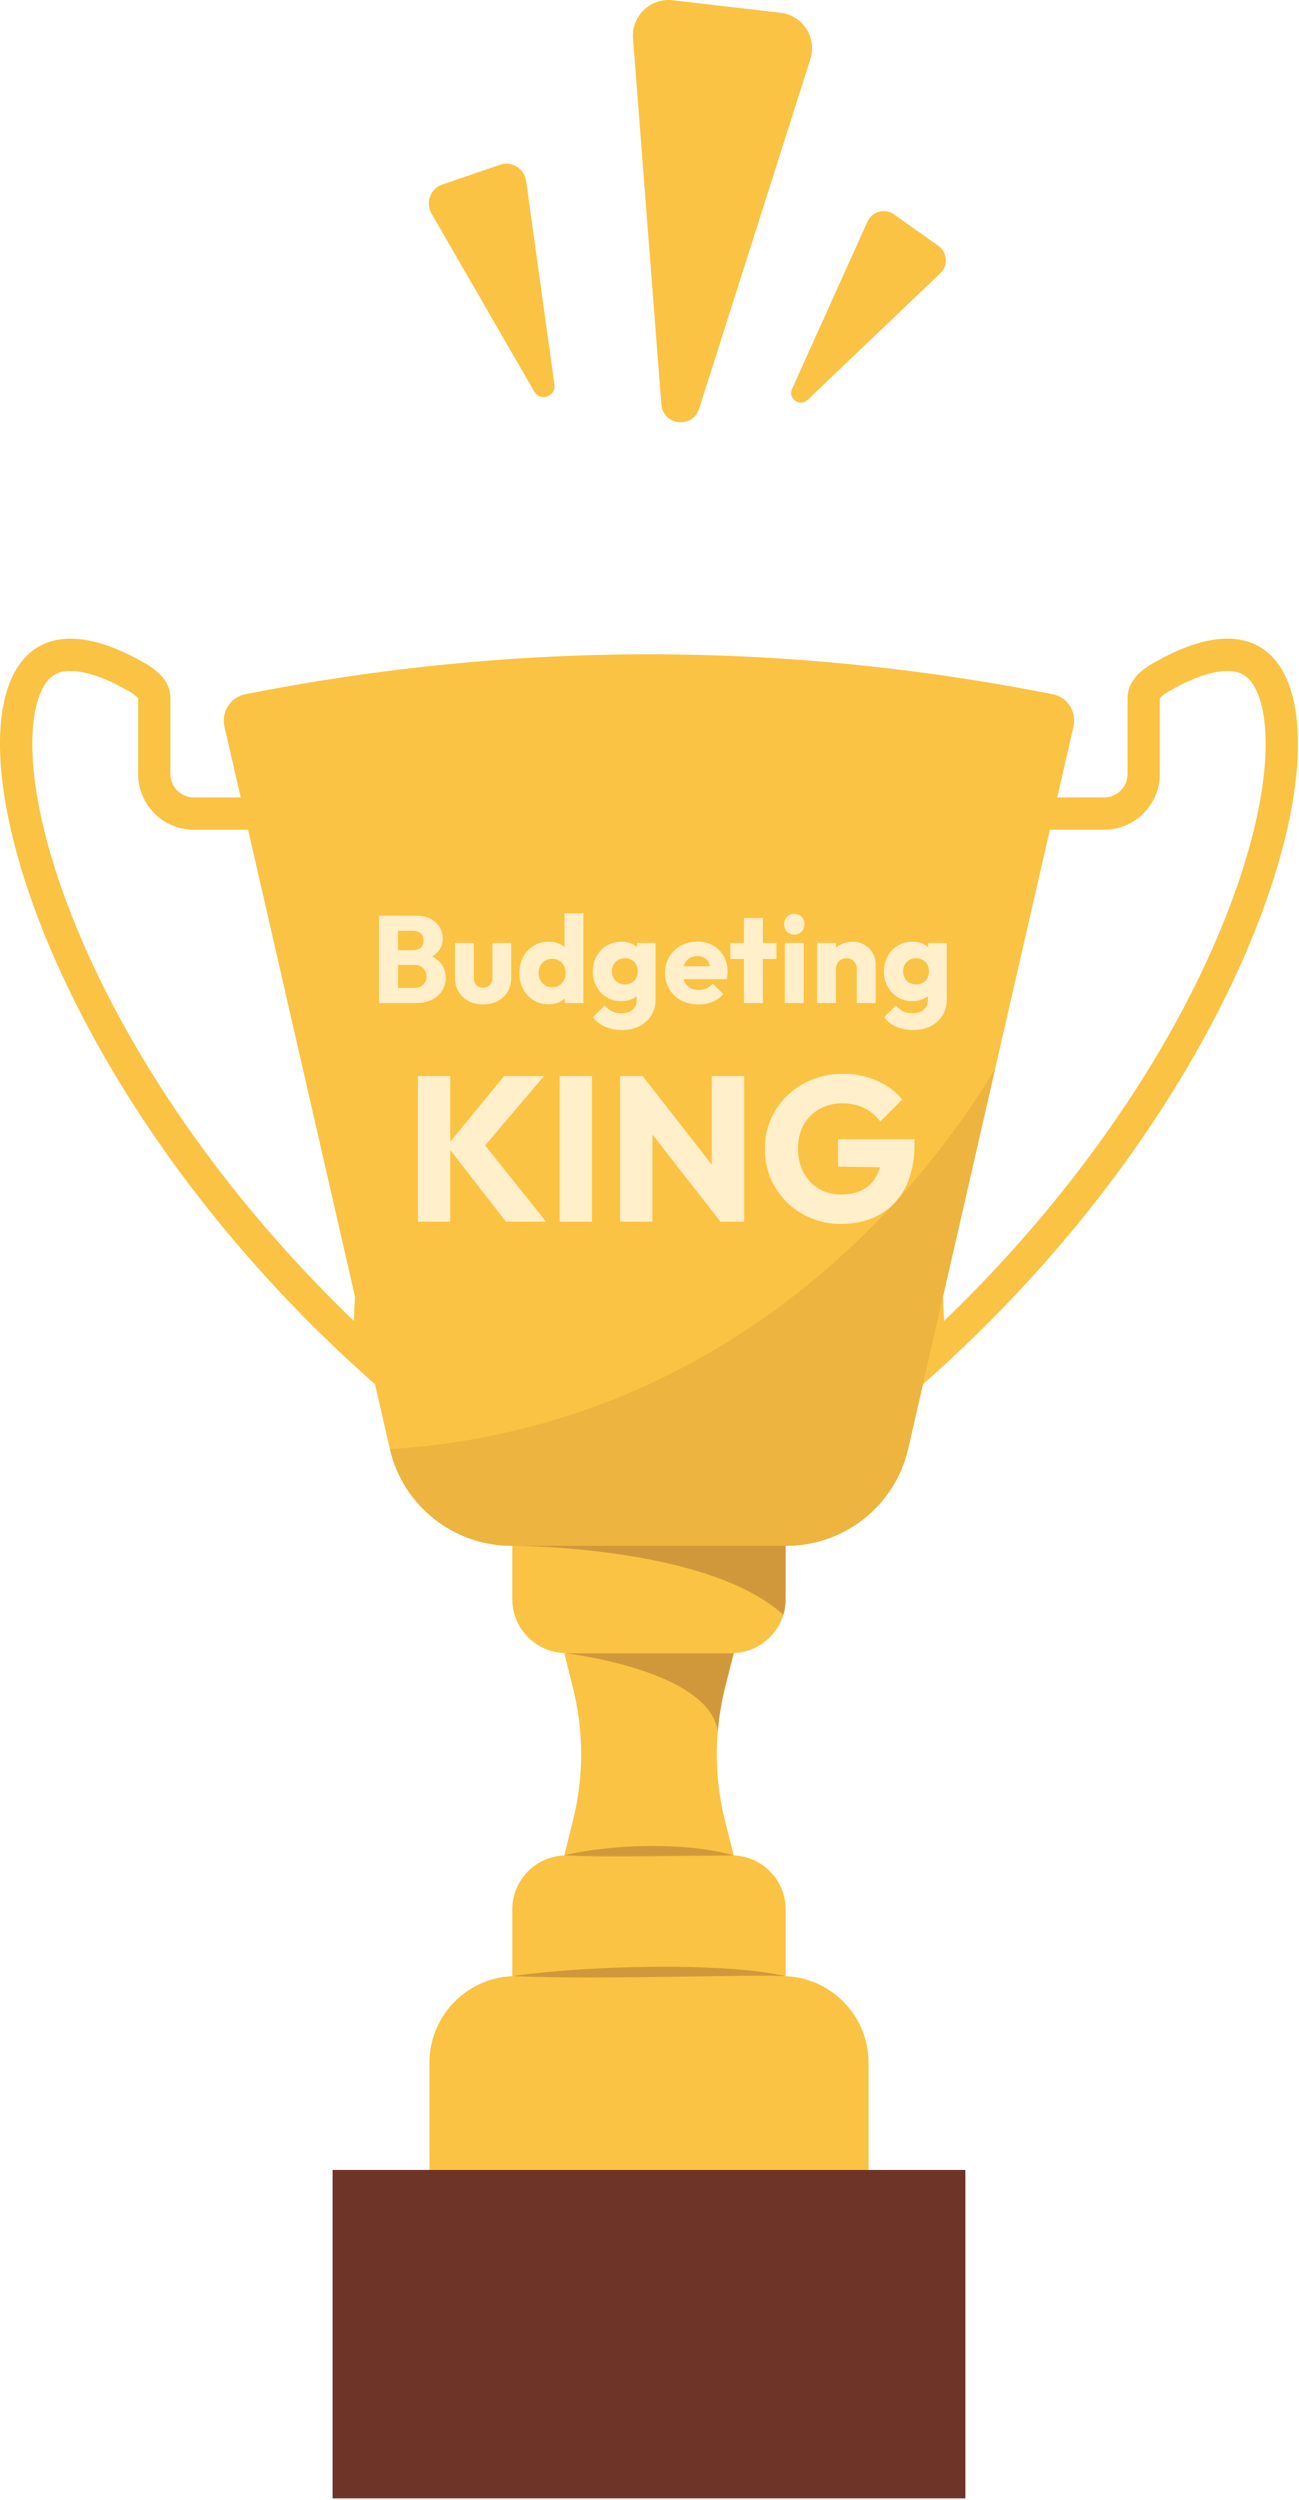 <svg width="630" height="1212" viewBox="0 0 630 1212" fill="none" xmlns="http://www.w3.org/2000/svg">
<path d="M595.283 309.647C585.26 309.647 573.1 313.485 558.833 321.777C552.287 325.569 546.839 330.927 546.839 338.497V375.293C546.839 381.553 541.767 386.625 535.507 386.625H488.387L434.103 461.782L443.75 674.536C626.059 516.336 668.92 309.647 595.283 309.647ZM595.298 325.314C600.55 325.314 606.465 326.743 610.408 337.323C614.757 348.941 614.953 367.286 610.98 388.973C606.51 413.383 596.908 441.556 583.198 470.42C554.935 529.941 511.006 589.372 457.881 640.434L449.995 466.523L496.393 402.277H535.507C550.39 402.277 562.49 390.177 562.49 375.293V338.662C562.731 338.316 563.694 337.052 566.689 335.306C580.911 327.044 590.091 325.314 595.298 325.314Z" fill="#FBC343"/>
<path d="M34.217 309.659C-39.423 309.659 3.444 516.339 185.75 674.539L195.39 461.793L141.11 386.633H93.99C87.737 386.633 82.657 381.553 82.657 375.299V338.499C82.657 330.939 77.217 325.579 70.67 321.779C56.404 313.486 44.23 309.659 34.217 309.659ZM34.217 325.313C39.404 325.313 48.59 327.046 62.804 335.313C65.804 337.059 66.777 338.313 67.004 338.673V375.299C67.004 390.179 79.11 402.286 93.99 402.286H133.11L179.497 466.526L171.617 640.446C118.484 589.379 74.564 529.953 46.297 470.433C32.59 441.553 22.99 413.393 18.51 388.979C14.537 367.286 14.737 348.953 19.084 337.326C23.03 326.739 28.95 325.313 34.217 325.313Z" fill="#FBC343"/>
<path d="M468.191 1211.34H161.307V1052.09H468.191V1211.34Z" fill="#6F3428"/>
<path d="M421.225 1052.08H208.278V1000.12C208.278 976.907 227.085 958.094 250.302 958.094H379.201C402.418 958.094 421.225 976.907 421.225 1000.12V1052.08Z" fill="#FBC343"/>
<path d="M381.03 958.099H248.47V925.753C248.47 911.313 260.177 899.593 274.617 899.593H354.87C369.31 899.593 381.03 911.313 381.03 925.753V958.099Z" fill="#FBC343"/>
<path d="M351.723 883.233L355.857 899.593H273.657L277.75 883.233C283.23 861.499 283.23 839.593 277.75 817.859L273.657 801.499H355.857L351.723 817.859C349.923 825.033 348.723 832.193 348.123 839.393C346.857 854.033 348.057 868.659 351.723 883.233Z" fill="#FBC343"/>
<path d="M348.123 839.393C343.63 809.459 273.657 801.499 273.657 801.499H274.63H354.857H355.857L351.723 817.859C349.923 825.033 348.723 832.193 348.123 839.393Z" fill="#D1983B"/>
<path d="M381.017 742.993V775.326C381.017 777.993 380.63 780.566 379.897 782.993C376.617 793.699 366.657 801.499 354.857 801.499H274.63C260.19 801.499 248.457 789.793 248.457 775.326V742.993H381.017Z" fill="#FBC343"/>
<path d="M520.622 352.267L482.63 518.201L440.464 702.36C434.153 729.924 409.632 749.464 381.36 749.464H248.126C219.968 749.464 195.532 730.065 189.094 702.629L189.037 702.36L108.865 352.267C107.238 345.122 111.751 337.99 118.968 336.589C249.485 310.794 380.016 310.794 510.533 336.589C517.735 337.99 522.263 345.122 520.622 352.267Z" fill="#FBC343"/>
<path d="M381.341 749.476H381.007H248.45H248.116C219.955 749.476 195.521 730.076 189.083 702.639C335.519 693.405 432.92 600.579 482.622 518.21L440.443 702.374C434.144 729.937 409.626 749.476 381.341 749.476Z" fill="#EDB440"/>
<path d="M273.83 899.606C273.777 899.606 273.71 899.606 273.657 899.593H274.203C274.07 899.606 273.95 899.606 273.83 899.606ZM355.603 899.606C355.497 899.606 355.39 899.606 355.283 899.593H355.857C355.777 899.606 355.683 899.606 355.603 899.606Z" fill="#D4C2BE"/>
<path d="M297.337 900.086C289.537 900.086 281.723 899.993 273.83 899.606C273.95 899.606 274.07 899.606 274.203 899.593H355.283C355.39 899.606 355.497 899.606 355.603 899.606C348.75 899.793 342.003 899.779 335.257 899.806L314.79 900.006C308.977 900.033 303.163 900.086 297.337 900.086Z" fill="#D1983B"/>
<path d="M355.857 899.593H273.657C280.39 897.913 287.23 896.913 294.097 896.193C300.95 895.446 307.843 895.126 314.75 895.006C314.99 895.006 315.243 895.006 315.483 895.006C329.017 895.006 342.697 895.979 355.857 899.593Z" fill="#D1983B"/>
<path d="M248.964 958.126C248.79 958.113 248.63 958.113 248.47 958.099H250.297C249.844 958.099 249.404 958.113 248.964 958.126Z" fill="#D4C2BE"/>
<path d="M285.63 958.793C273.43 958.793 261.203 958.633 248.963 958.126C249.403 958.113 249.843 958.099 250.297 958.099H349.417C348.91 958.113 348.403 958.113 347.897 958.113L314.79 958.606C305.083 958.686 295.363 958.793 285.63 958.793Z" fill="#D1983B"/>
<path d="M381.03 958.099C376.937 957.966 372.844 957.913 368.764 957.913C362.31 957.913 355.87 958.033 349.417 958.099H250.297H248.47C270.47 955.126 292.59 953.966 314.737 953.606C317.097 953.579 319.47 953.566 321.844 953.566C330.55 953.566 339.257 953.739 347.964 954.219C359.03 954.766 370.15 955.793 381.03 958.099Z" fill="#D1983B"/>
<path d="M255.174 87.756L268.891 186.522C269.682 192.253 262.006 194.883 259.12 189.877L209.261 103.513C206.201 98.225 208.751 91.461 214.535 89.474L242.384 79.918C248.155 77.932 254.329 81.69 255.174 87.756Z" fill="#FBC343"/>
<path d="M393.029 28.625L339.059 198.197C335.93 208.014 321.551 206.346 320.745 196.069L307.005 18.655C306.143 7.766 315.447 -1.134 326.293 0.118L378.469 6.167C389.316 7.432 396.339 18.224 393.029 28.625Z" fill="#FBC343"/>
<path d="M456.032 132.503L391.654 193.908C387.937 197.46 382.031 193.274 384.137 188.579L420.704 107.46C422.948 102.49 429.171 100.824 433.618 103.977L455.055 119.163C459.502 122.315 459.997 128.731 456.032 132.503Z" fill="#FBC343"/>
<path d="M379.897 782.993C344.483 750.459 254.59 749.499 248.457 749.459H381.017V775.326C381.017 777.993 380.63 780.566 379.897 782.993Z" fill="#D1983B"/>
<g filter="url(#filter0_d_3_101)">
<path d="M190.973 482.337V475.017H200.933C202.773 475.017 204.213 474.477 205.253 473.397C206.293 472.317 206.813 470.997 206.813 469.437C206.813 468.357 206.573 467.397 206.093 466.557C205.613 465.717 204.933 465.057 204.053 464.577C203.213 464.097 202.173 463.857 200.933 463.857H190.973V456.717H200.153C201.713 456.717 202.973 456.337 203.933 455.577C204.893 454.777 205.373 453.577 205.373 451.977C205.373 450.417 204.893 449.257 203.933 448.497C202.973 447.697 201.713 447.297 200.153 447.297H190.973V439.977H201.953C204.673 439.977 206.973 440.477 208.853 441.477C210.773 442.477 212.233 443.817 213.233 445.497C214.233 447.177 214.733 449.037 214.733 451.077C214.733 453.677 213.893 455.877 212.213 457.677C210.533 459.477 208.053 460.717 204.773 461.397L205.013 458.217C208.573 458.897 211.313 460.277 213.233 462.357C215.193 464.437 216.173 466.997 216.173 470.037C216.173 472.357 215.593 474.457 214.433 476.337C213.313 478.177 211.673 479.637 209.513 480.717C207.393 481.797 204.833 482.337 201.833 482.337H190.973ZM183.773 482.337V439.977H193.073V482.337H183.773ZM234.33 482.997C231.65 482.997 229.27 482.457 227.19 481.377C225.15 480.257 223.55 478.737 222.39 476.817C221.23 474.857 220.65 472.617 220.65 470.097V453.177H229.83V469.977C229.83 470.977 229.99 471.837 230.31 472.557C230.67 473.277 231.19 473.837 231.87 474.237C232.55 474.637 233.37 474.837 234.33 474.837C235.69 474.837 236.77 474.417 237.57 473.577C238.37 472.697 238.77 471.497 238.77 469.977V453.177H247.95V470.037C247.95 472.597 247.37 474.857 246.21 476.817C245.05 478.737 243.45 480.257 241.41 481.377C239.37 482.457 237.01 482.997 234.33 482.997ZM266.134 482.937C263.374 482.937 260.914 482.277 258.754 480.957C256.634 479.637 254.954 477.837 253.714 475.557C252.514 473.277 251.914 470.677 251.914 467.757C251.914 464.837 252.514 462.237 253.714 459.957C254.954 457.677 256.634 455.877 258.754 454.557C260.914 453.237 263.374 452.577 266.134 452.577C268.134 452.577 269.934 452.957 271.534 453.717C273.174 454.477 274.514 455.537 275.554 456.897C276.634 458.217 277.234 459.737 277.354 461.457V473.757C277.234 475.477 276.654 477.037 275.614 478.437C274.574 479.797 273.234 480.897 271.594 481.737C269.954 482.537 268.134 482.937 266.134 482.937ZM267.754 474.657C269.074 474.657 270.214 474.377 271.174 473.817C272.134 473.217 272.894 472.397 273.454 471.357C274.014 470.317 274.294 469.117 274.294 467.757C274.294 466.397 274.014 465.217 273.454 464.217C272.934 463.177 272.174 462.357 271.174 461.757C270.214 461.157 269.094 460.857 267.814 460.857C266.534 460.857 265.394 461.157 264.394 461.757C263.434 462.357 262.654 463.177 262.054 464.217C261.494 465.257 261.214 466.437 261.214 467.757C261.214 469.077 261.494 470.257 262.054 471.297C262.614 472.337 263.394 473.157 264.394 473.757C265.394 474.357 266.514 474.657 267.754 474.657ZM282.934 482.337H273.934V474.477L275.314 467.397L273.754 460.317V438.777H282.934V482.337ZM301.758 495.417C298.558 495.417 295.738 494.857 293.298 493.737C290.898 492.657 288.998 491.117 287.598 489.117L293.238 483.477C294.278 484.717 295.438 485.657 296.718 486.297C298.038 486.937 299.618 487.257 301.458 487.257C303.738 487.257 305.518 486.697 306.798 485.577C308.118 484.457 308.778 482.877 308.778 480.837V473.397L310.338 467.037L308.958 460.677V453.177H317.958V480.597C317.958 483.597 317.258 486.197 315.858 488.397C314.458 490.597 312.538 492.317 310.098 493.557C307.658 494.797 304.878 495.417 301.758 495.417ZM301.338 481.437C298.658 481.437 296.278 480.797 294.198 479.517C292.118 478.237 290.478 476.497 289.278 474.297C288.078 472.097 287.478 469.657 287.478 466.977C287.478 464.257 288.078 461.817 289.278 459.657C290.478 457.457 292.118 455.737 294.198 454.497C296.278 453.217 298.658 452.577 301.338 452.577C303.338 452.577 305.118 452.957 306.678 453.717C308.278 454.437 309.558 455.477 310.518 456.837C311.518 458.157 312.078 459.697 312.198 461.457V472.557C312.078 474.277 311.518 475.817 310.518 477.177C309.558 478.497 308.278 479.537 306.678 480.297C305.078 481.057 303.298 481.437 301.338 481.437ZM303.078 473.277C304.358 473.277 305.458 472.997 306.378 472.437C307.338 471.877 308.058 471.137 308.538 470.217C309.058 469.257 309.318 468.177 309.318 466.977C309.318 465.777 309.058 464.697 308.538 463.737C308.058 462.777 307.338 462.017 306.378 461.457C305.458 460.897 304.358 460.617 303.078 460.617C301.838 460.617 300.738 460.897 299.778 461.457C298.818 462.017 298.078 462.777 297.558 463.737C297.038 464.697 296.778 465.777 296.778 466.977C296.778 468.097 297.038 469.157 297.558 470.157C298.078 471.117 298.798 471.877 299.718 472.437C300.678 472.997 301.798 473.277 303.078 473.277ZM338.837 482.997C335.677 482.997 332.857 482.357 330.377 481.077C327.937 479.757 326.017 477.937 324.617 475.617C323.217 473.297 322.517 470.677 322.517 467.757C322.517 464.837 323.197 462.237 324.557 459.957C325.957 457.637 327.837 455.817 330.197 454.497C332.557 453.177 335.217 452.517 338.177 452.517C341.057 452.517 343.597 453.137 345.797 454.377C347.997 455.617 349.717 457.337 350.957 459.537C352.237 461.737 352.877 464.257 352.877 467.097C352.877 467.617 352.837 468.177 352.757 468.777C352.717 469.337 352.617 469.997 352.457 470.757L327.317 470.817V464.517L348.557 464.457L344.597 467.097C344.557 465.417 344.297 464.037 343.817 462.957C343.337 461.837 342.617 460.997 341.657 460.437C340.737 459.837 339.597 459.537 338.237 459.537C336.797 459.537 335.537 459.877 334.457 460.557C333.417 461.197 332.597 462.117 331.997 463.317C331.437 464.517 331.157 465.977 331.157 467.697C331.157 469.417 331.457 470.897 332.057 472.137C332.697 473.337 333.577 474.277 334.697 474.957C335.857 475.597 337.217 475.917 338.777 475.917C340.217 475.917 341.517 475.677 342.677 475.197C343.837 474.677 344.857 473.917 345.737 472.917L350.777 477.957C349.337 479.637 347.597 480.897 345.557 481.737C343.517 482.577 341.277 482.997 338.837 482.997ZM360.803 482.337V441.117H369.983V482.337H360.803ZM354.203 460.977V453.177H376.583V460.977H354.203ZM380.628 482.337V453.177H389.808V482.337H380.628ZM385.248 449.157C383.808 449.157 382.608 448.677 381.648 447.717C380.728 446.717 380.268 445.517 380.268 444.117C380.268 442.677 380.728 441.477 381.648 440.517C382.608 439.557 383.808 439.077 385.248 439.077C386.688 439.077 387.868 439.557 388.788 440.517C389.708 441.477 390.168 442.677 390.168 444.117C390.168 445.517 389.708 446.717 388.788 447.717C387.868 448.677 386.688 449.157 385.248 449.157ZM415.533 482.337V465.717C415.533 464.197 415.053 462.977 414.093 462.057C413.173 461.097 411.993 460.617 410.553 460.617C409.553 460.617 408.673 460.837 407.913 461.277C407.153 461.677 406.553 462.277 406.113 463.077C405.673 463.837 405.453 464.717 405.453 465.717L401.913 463.977C401.913 461.697 402.413 459.697 403.413 457.977C404.413 456.257 405.793 454.937 407.553 454.017C409.353 453.057 411.373 452.577 413.613 452.577C415.773 452.577 417.673 453.097 419.313 454.137C420.993 455.137 422.313 456.477 423.273 458.157C424.233 459.837 424.713 461.677 424.713 463.677V482.337H415.533ZM396.273 482.337V453.177H405.453V482.337H396.273ZM442.969 495.417C439.769 495.417 436.949 494.857 434.509 493.737C432.109 492.657 430.209 491.117 428.809 489.117L434.449 483.477C435.489 484.717 436.649 485.657 437.929 486.297C439.249 486.937 440.829 487.257 442.669 487.257C444.949 487.257 446.729 486.697 448.009 485.577C449.329 484.457 449.989 482.877 449.989 480.837V473.397L451.549 467.037L450.169 460.677V453.177H459.169V480.597C459.169 483.597 458.469 486.197 457.069 488.397C455.669 490.597 453.749 492.317 451.309 493.557C448.869 494.797 446.089 495.417 442.969 495.417ZM442.549 481.437C439.869 481.437 437.489 480.797 435.409 479.517C433.329 478.237 431.689 476.497 430.489 474.297C429.289 472.097 428.689 469.657 428.689 466.977C428.689 464.257 429.289 461.817 430.489 459.657C431.689 457.457 433.329 455.737 435.409 454.497C437.489 453.217 439.869 452.577 442.549 452.577C444.549 452.577 446.329 452.957 447.889 453.717C449.489 454.437 450.769 455.477 451.729 456.837C452.729 458.157 453.289 459.697 453.409 461.457V472.557C453.289 474.277 452.729 475.817 451.729 477.177C450.769 478.497 449.489 479.537 447.889 480.297C446.289 481.057 444.509 481.437 442.549 481.437ZM444.289 473.277C445.569 473.277 446.669 472.997 447.589 472.437C448.549 471.877 449.269 471.137 449.749 470.217C450.269 469.257 450.529 468.177 450.529 466.977C450.529 465.777 450.269 464.697 449.749 463.737C449.269 462.777 448.549 462.017 447.589 461.457C446.669 460.897 445.569 460.617 444.289 460.617C443.049 460.617 441.949 460.897 440.989 461.457C440.029 462.017 439.289 462.777 438.769 463.737C438.249 464.697 437.989 465.777 437.989 466.977C437.989 468.097 438.249 469.157 438.769 470.157C439.289 471.117 440.009 471.877 440.929 472.437C441.889 472.997 443.009 473.277 444.289 473.277Z" fill="#FFEFCA"/>
</g>
<g filter="url(#filter1_d_3_101)">
<path d="M245.355 588.337L216.755 551.537L244.455 517.737H263.855L232.655 554.437V548.037L264.855 588.337H245.355ZM202.655 588.337V517.737H218.355V588.337H202.655ZM271.405 588.337V517.737H287.105V588.337H271.405ZM300.702 588.337V517.737H311.702L316.402 531.837V588.337H300.702ZM349.402 588.337L307.802 535.037L311.702 517.737L353.302 571.037L349.402 588.337ZM349.402 588.337L345.202 574.237V517.737H360.902V588.337H349.402ZM407.83 589.437C402.697 589.437 397.863 588.504 393.33 586.637C388.863 584.77 384.963 582.204 381.63 578.937C378.297 575.604 375.663 571.737 373.73 567.337C371.863 562.87 370.93 558.07 370.93 552.937C370.93 547.804 371.897 543.037 373.83 538.637C375.763 534.237 378.43 530.404 381.83 527.137C385.297 523.804 389.33 521.237 393.93 519.437C398.53 517.57 403.463 516.637 408.73 516.637C414.797 516.637 420.297 517.737 425.23 519.937C430.23 522.137 434.363 525.17 437.63 529.037L426.93 539.737C424.663 536.804 421.997 534.604 418.93 533.137C415.863 531.67 412.397 530.937 408.53 530.937C404.397 530.937 400.697 531.87 397.43 533.737C394.163 535.537 391.597 538.104 389.73 541.437C387.93 544.704 387.03 548.537 387.03 552.937C387.03 557.337 387.93 561.204 389.73 564.537C391.53 567.87 393.997 570.47 397.13 572.337C400.263 574.204 403.863 575.137 407.93 575.137C412.063 575.137 415.563 574.37 418.43 572.837C421.363 571.237 423.597 568.97 425.13 566.037C426.73 563.037 427.53 559.404 427.53 555.137L437.93 562.137L406.43 561.637V548.337H443.53V550.637C443.53 559.104 441.997 566.237 438.93 572.037C435.93 577.77 431.73 582.104 426.33 585.037C420.997 587.97 414.83 589.437 407.83 589.437Z" fill="#FFEFCA"/>
</g>
<defs>
<filter id="filter0_d_3_101" x="183.773" y="438.777" width="275.396" height="60.64" filterUnits="userSpaceOnUse" color-interpolation-filters="sRGB">
<feFlood flood-opacity="0" result="BackgroundImageFix"/>
<feColorMatrix in="SourceAlpha" type="matrix" values="0 0 0 0 0 0 0 0 0 0 0 0 0 0 0 0 0 0 127 0" result="hardAlpha"/>
<feOffset dy="4"/>
<feComposite in2="hardAlpha" operator="out"/>
<feColorMatrix type="matrix" values="0 0 0 0 0.905 0 0 0 0 0.488 0 0 0 0 0 0 0 0 0.57 0"/>
<feBlend mode="normal" in2="BackgroundImageFix" result="effect1_dropShadow_3_101"/>
<feBlend mode="normal" in="SourceGraphic" in2="effect1_dropShadow_3_101" result="shape"/>
</filter>
<filter id="filter1_d_3_101" x="202.655" y="516.637" width="240.875" height="76.8" filterUnits="userSpaceOnUse" color-interpolation-filters="sRGB">
<feFlood flood-opacity="0" result="BackgroundImageFix"/>
<feColorMatrix in="SourceAlpha" type="matrix" values="0 0 0 0 0 0 0 0 0 0 0 0 0 0 0 0 0 0 127 0" result="hardAlpha"/>
<feOffset dy="4"/>
<feComposite in2="hardAlpha" operator="out"/>
<feColorMatrix type="matrix" values="0 0 0 0 0.905 0 0 0 0 0.488 0 0 0 0 0 0 0 0 0.57 0"/>
<feBlend mode="normal" in2="BackgroundImageFix" result="effect1_dropShadow_3_101"/>
<feBlend mode="normal" in="SourceGraphic" in2="effect1_dropShadow_3_101" result="shape"/>
</filter>
</defs>
</svg>
